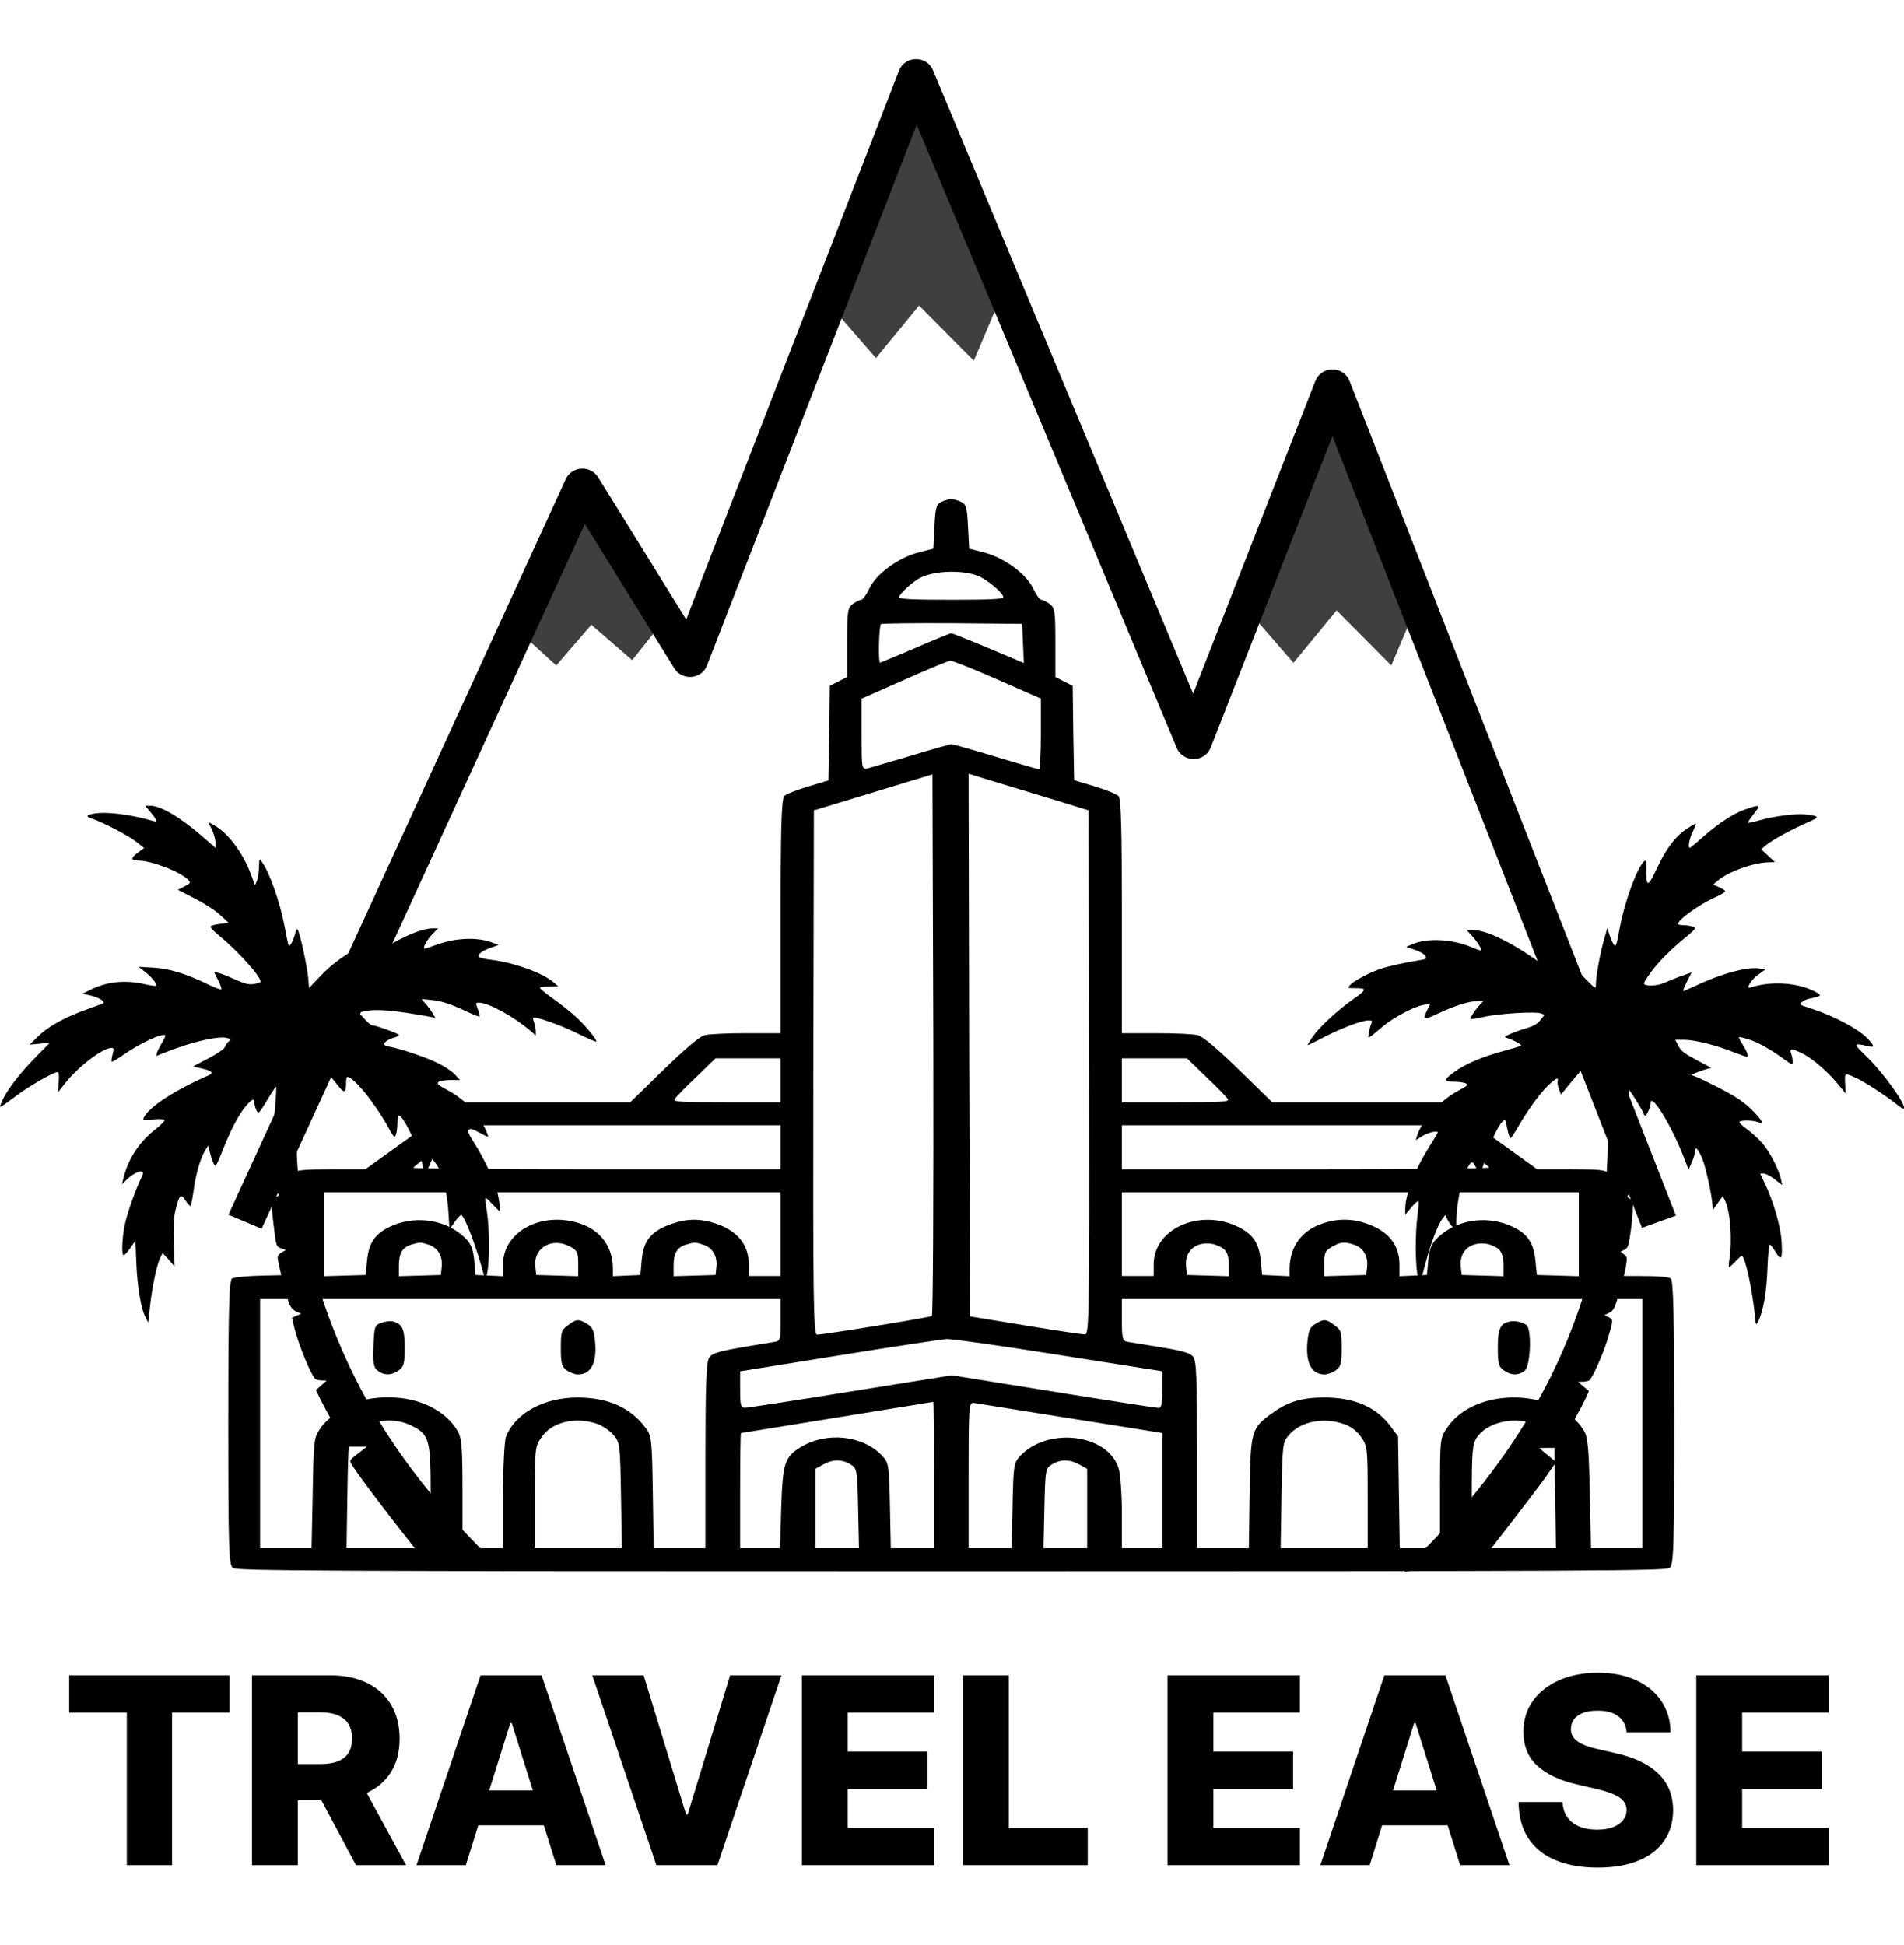 <svg width="934" height="954" viewBox="0 0 934 954" fill="none" xmlns="http://www.w3.org/2000/svg">
<g clip-path="url(#clip0_6_43)">
<path d="M461.525 246.365C459.255 247.598 458.83 249.344 458.404 258.485L457.837 269.167L450.602 271.016C440.671 273.584 429.606 281.698 426.344 288.888C424.925 291.867 423.223 294.229 422.513 294.229C421.804 294.229 419.96 295.154 418.399 296.284C415.846 298.132 415.562 299.673 415.562 315.183V332.13L411.306 334.287L407.051 336.444L406.767 359.657L406.341 382.87L396.411 385.849C391.02 387.492 385.63 389.546 384.778 390.471C383.36 391.806 382.934 405.261 382.934 449.531V506.844H366.053C356.69 506.844 347.469 507.255 345.483 507.871C343.213 508.488 335.553 514.958 325.481 524.819L309.167 540.739H267.034H224.902L202.062 557.173L179.223 573.607H162.767C150.851 573.607 145.886 574.018 144.751 574.943C143.758 575.867 143.048 584.906 142.907 600.929L142.481 625.477L129.146 625.785C121.769 625.888 114.818 626.607 113.825 627.223C112.407 628.045 111.981 641.911 111.981 697.992C111.981 759.928 112.265 767.734 114.251 769.172C116.237 770.61 150.141 770.815 466.632 770.815C783.122 770.815 817.027 770.61 819.013 769.172C820.999 767.734 821.283 759.928 821.283 697.992C821.283 645.301 820.857 628.148 819.581 627.223C818.446 626.402 813.055 625.991 804.827 625.991H791.634L791.209 601.545C790.925 582.646 790.357 576.586 788.797 575.353C787.236 573.915 783.974 573.607 770.497 573.607H754.041L731.202 557.173L708.362 540.739H666.23H624.097L607.783 524.819C597.711 514.958 590.05 508.488 587.781 507.871C585.795 507.255 576.574 506.844 567.211 506.844H550.33V449.531C550.33 405.261 549.904 391.806 548.627 390.471C547.634 389.546 542.385 387.39 536.853 385.746L526.923 382.767L526.497 359.554L526.213 336.444L521.958 334.287L517.702 332.13V315.183C517.702 299.673 517.418 298.132 514.864 296.284C513.304 295.154 511.46 294.229 510.751 294.229C510.041 294.229 508.339 291.867 506.92 288.888C503.658 281.698 492.592 273.584 482.662 271.016L475.427 269.167L474.86 258.485C474.434 249.344 474.009 247.598 471.739 246.365C470.178 245.544 467.909 244.927 466.632 244.927C465.355 244.927 463.085 245.544 461.525 246.365ZM479.541 282.417C483.939 284.061 492.167 290.942 492.167 292.894C492.167 293.921 486.351 294.229 466.632 294.229C448.332 294.229 441.097 293.921 441.097 292.997C441.097 291.353 447.765 285.191 451.878 283.239C458.83 279.952 471.739 279.541 479.541 282.417ZM501.813 315.696L502.239 325.248L495.43 322.372C480.676 316.107 467.341 310.663 466.632 310.663C466.065 310.663 458.262 313.847 449.041 317.853C439.82 321.756 432.018 325.043 431.734 325.043C430.741 325.043 431.167 306.966 432.16 306.144C432.727 305.836 448.474 305.63 467.199 305.733L501.388 306.041L501.813 315.696ZM489.33 333.363L510.609 342.71V360.068C510.609 369.62 510.183 377.426 509.758 377.426C509.332 377.426 499.827 374.653 488.478 371.264C477.271 367.874 467.483 365.101 466.774 365.101C466.065 365.101 457.269 367.566 447.197 370.647C436.983 373.626 427.337 376.502 425.776 376.913C422.655 377.529 422.655 377.529 422.655 360.171V342.71L443.651 333.465C455.141 328.33 465.213 324.119 466.206 324.119C467.199 324.016 477.555 328.227 489.33 333.363ZM457.127 645.609C455.992 646.328 404.213 654.75 400.809 654.75C398.965 654.75 398.823 636.365 398.965 526.154L399.248 397.558L428.33 388.725L457.411 379.891L457.837 512.391C457.978 585.317 457.695 645.198 457.127 645.609ZM517.702 392.525L534.016 397.558L534.299 526.154C534.441 646.02 534.299 654.75 532.171 654.647C530.895 654.647 517.702 652.696 502.806 650.231L475.853 645.814L475.427 512.699L475.144 379.583L488.195 383.589C495.43 385.746 508.764 389.855 517.702 392.525ZM382.934 529.954V540.739H356.548C334.134 540.739 330.304 540.534 330.872 539.301C331.297 538.48 335.979 533.549 341.369 528.516L351.016 519.17H366.904H382.934V529.954ZM591.895 528.516C597.285 533.549 601.967 538.48 602.392 539.301C602.96 540.534 599.13 540.739 576.716 540.739H550.33V529.954V519.17H566.36H582.248L591.895 528.516ZM382.934 562.822V573.607H292.853C243.344 573.607 202.772 573.299 202.772 572.888C202.772 572.477 209.013 567.547 216.532 562.103L230.434 552.038H306.613H382.934V562.822ZM716.59 562.001C724.25 567.547 730.492 572.375 730.492 572.786C730.492 573.299 689.92 573.607 640.411 573.607H550.33V562.822V552.038H626.509H702.83L716.59 562.001ZM382.934 605.448V625.991H375.132H367.33V620.341C367.33 610.687 361.797 603.805 351.016 600.21C343.497 597.745 336.972 597.745 329.453 600.415C319.523 603.907 315.834 608.324 314.841 617.671L314.132 625.477L307.465 625.785L300.655 626.093V622.19C300.513 611.611 294.697 603.599 284.483 600.21C265.758 594.047 246.748 604.113 246.748 620.341V626.093L240.081 625.785L233.272 625.477L232.846 620.855C232.279 612.227 231.002 609.454 226.037 605.448C216.532 597.847 202.63 596.409 191.139 601.853C183.904 605.345 180.925 609.762 180.074 618.287L179.365 625.477L169.151 625.785L158.795 626.093V605.448V584.906H270.865H382.934V605.448ZM774.469 605.448V626.093L764.255 625.785L753.899 625.477L753.19 618.287C752.339 609.762 749.36 605.345 742.125 601.853C730.634 596.409 716.732 597.847 707.227 605.448C702.262 609.454 700.985 612.227 700.418 620.855L699.992 625.477L693.325 625.785L686.516 626.093V620.341C686.516 610.687 680.983 603.805 670.202 600.21C662.967 597.745 656.157 597.745 648.781 600.21C638.567 603.599 632.75 611.611 632.609 622.19V626.093L625.941 625.785L619.132 625.477L618.423 618.287C617.571 609.659 614.592 605.345 607.074 601.751C588.49 592.815 566.076 602.778 565.934 620.033V625.991H558.132H550.33V605.448V584.906H662.399H774.469V605.448ZM210.432 610.687C214.83 612.227 217.241 616.336 216.674 621.471L216.248 625.477L206.034 625.785L195.679 626.093V620.855C195.679 614.795 197.381 611.919 201.779 610.584C206.034 609.351 206.318 609.351 210.432 610.687ZM279.944 611.714C283.206 613.562 283.632 614.59 283.632 619.931V626.093L273.418 625.785L263.062 625.477L262.637 621.471C261.502 612.022 271.006 606.681 279.944 611.714ZM345.199 610.687C349.597 612.227 352.009 616.336 351.441 621.471L351.016 625.477L340.802 625.785L330.446 626.093V620.855C330.446 614.795 332.148 611.919 336.546 610.584C340.802 609.351 341.085 609.351 345.199 610.687ZM600.406 612.843C601.967 614.281 602.818 616.644 602.818 620.547V626.093L592.604 625.785L582.248 625.477L581.823 621.471C580.971 613.973 586.362 609.043 594.306 610.173C596.292 610.481 598.988 611.611 600.406 612.843ZM664.385 610.687C668.783 612.227 671.195 616.336 670.627 621.471L670.202 625.477L659.988 625.785L649.632 626.093V619.931C649.632 614.59 650.057 613.562 653.32 611.714C657.576 609.249 659.42 609.043 664.385 610.687ZM735.174 612.843C736.734 614.281 737.585 616.644 737.585 620.547V626.093L727.371 625.785L717.016 625.477L716.59 621.471C715.739 613.973 721.129 609.043 729.074 610.173C731.06 610.481 733.755 611.611 735.174 612.843ZM382.934 647.56C382.934 657.318 382.792 657.832 379.813 658.345C353.427 662.556 349.597 663.481 347.895 666.049C346.476 668 346.051 679.709 346.051 714.015V759.517H333.425H320.658L320.232 731.99C319.806 706.209 319.665 704.36 316.686 700.457C309.309 690.494 298.386 685.667 283.49 685.564C266.751 685.564 252.706 693.267 248.167 704.874C247.458 707.031 246.748 719.973 246.748 734.044V759.517H236.818H226.888V732.504C226.888 708.674 226.462 705.079 224.193 701.484C216.106 688.645 197.523 682.585 178.372 686.796C170.853 688.44 161.207 694.808 157.093 700.765C153.972 705.387 153.83 706.723 153.404 732.504L152.837 759.517H140.211H127.586V698.403V637.289H255.26H382.934V647.56ZM805.678 698.403V759.517H793.053H780.427L779.86 732.504C779.434 710.831 778.867 704.874 777.022 701.895C764.255 680.942 723.967 679.915 710.064 700.149C706.376 705.49 706.376 705.49 706.376 732.504V759.517H696.588H686.657L686.232 732.093L685.806 704.566L681.692 699.122C674.741 690.083 664.102 685.564 649.632 685.564C639.134 685.564 632.183 687.515 625.09 692.548C613.741 700.457 613.457 701.176 613.032 731.99L612.606 759.517H599.839H587.213V713.502C587.213 674.368 586.93 667.178 585.085 665.33C583.525 663.686 579.411 662.556 569.197 660.913C561.537 659.68 554.16 658.448 552.883 658.242C550.613 657.729 550.33 656.291 550.33 647.458V637.289H678.004H805.678V698.403ZM519.404 664.713L570.19 672.725V681.661C570.19 688.44 569.764 690.7 568.346 690.7C567.353 690.7 544.088 687.105 516.709 682.688L466.916 674.676L417.548 682.585C390.311 687.002 366.904 690.597 365.627 690.597C363.358 690.7 363.074 689.57 363.074 681.661V672.725L411.732 664.919C438.402 660.605 462.234 657.01 464.504 656.907C466.916 656.804 491.599 660.297 519.404 664.713ZM458.12 723.568V759.517H447.623H436.983L436.558 738.666C436.132 718.535 435.99 717.61 432.727 714.118C423.223 704.052 405.348 702.203 392.581 710.01C384.92 714.734 383.927 717.918 383.218 739.693L382.651 759.517H372.862H363.074V731.271C363.074 715.761 363.216 703.025 363.499 703.025C364.067 702.922 457.411 687.824 457.837 687.721C457.978 687.618 458.12 703.744 458.12 723.568ZM521.958 695.322C544.939 698.917 565.225 702.203 567.069 702.511L570.19 703.025V731.271V759.517H560.26H550.33V742.569C550.33 733.325 549.62 723.362 548.769 720.486C543.804 703.539 514.297 699.738 500.537 714.118C497.274 717.61 497.132 718.535 496.706 738.666L496.281 759.517H485.641H475.144V723.67C475.144 690.083 475.285 687.824 477.697 688.234C478.974 688.44 498.976 691.624 521.958 695.322ZM201.495 699.225C210.716 703.641 211.283 705.696 211.283 734.044V759.517H190.713H170.002L170.427 732.401C170.853 707.031 170.995 705.182 173.69 703.025C181.493 696.554 192.841 695.013 201.495 699.225ZM292.995 698.506C295.548 699.43 299.237 701.895 300.939 703.949C304.06 707.544 304.202 708.674 304.627 733.531L305.053 759.517H283.774H262.353V734.558C262.353 710.728 262.495 709.393 265.616 705.079C270.723 697.581 282.213 694.808 292.995 698.506ZM659.562 698.711C662.825 699.841 665.662 702.101 667.79 705.079C670.769 709.393 670.911 710.728 670.911 734.558V759.517H649.49H628.211L628.637 733.531C629.062 708.777 629.204 707.442 632.325 703.949C637.999 697.273 649.49 695.013 659.562 698.711ZM751.488 698.3C753.616 699.122 756.878 700.971 758.864 702.511L762.411 705.285L762.836 732.401L763.262 759.517H742.55H721.981V734.044C721.981 711.961 722.264 708.263 724.534 705.079C729.357 697.992 742.125 694.808 751.488 698.3ZM417.123 718.329C420.385 720.281 420.527 720.692 420.953 739.899L421.378 759.517H410.739H399.958V740.104V720.589L403.646 718.535C408.327 715.864 412.867 715.761 417.123 718.329ZM529.618 718.535L533.306 720.589V740.104V759.517H522.525H511.885L512.311 739.899C512.737 720.692 512.878 720.281 516.141 718.329C520.397 715.761 524.937 715.864 529.618 718.535Z" fill="black"/>
<path d="M187.025 648.998C183.762 650.128 183.621 650.744 183.195 660.297C182.911 668.616 183.195 670.773 185.181 672.314C188.302 674.882 192.132 674.779 195.679 672.211C198.09 670.465 198.516 668.822 198.516 661.118C198.516 651.977 197.381 649.512 192.7 648.279C191.423 647.971 188.869 648.279 187.025 648.998Z" fill="black"/>
<path d="M278.667 650.128C275.404 652.388 275.12 653.415 275.12 661.426C275.12 668.822 275.546 670.465 277.958 672.211C279.518 673.341 282.072 674.265 283.49 674.265C290.016 674.265 292.995 668.411 291.86 657.626C291.293 652.696 290.583 650.95 288.03 649.512C283.774 646.944 282.781 647.047 278.667 650.128Z" fill="black"/>
<path d="M645.235 649.512C642.681 650.95 641.972 652.696 641.404 657.626C640.269 668.411 643.248 674.265 649.774 674.265C651.193 674.265 653.746 673.341 655.307 672.211C657.718 670.465 658.144 668.822 658.144 661.426C658.144 653.415 657.86 652.388 654.597 650.128C650.483 647.047 649.49 646.944 645.235 649.512Z" fill="black"/>
<path d="M740.423 648.382C735.883 649.307 734.749 652.08 734.749 661.118C734.749 668.822 735.174 670.465 737.586 672.211C741.132 674.779 744.962 674.882 747.942 672.417C750.921 670.054 751.488 651.463 748.651 649.923C745.956 648.382 742.835 647.766 740.423 648.382Z" fill="black"/>
<path d="M855.846 397.174C850.22 399.152 842.768 404.057 834.785 411.099C831.82 413.789 829.159 415.926 828.931 415.926C827.866 415.926 828.626 411.574 830.375 408.013C831.44 405.798 832.048 404.057 831.82 404.057C831.516 404.057 829.615 405.165 827.562 406.51C821.86 410.308 817.374 416.242 812.888 425.816C808.326 435.469 807.565 435.548 807.565 426.449C807.565 422.651 807.413 421.781 806.653 422.414C803.156 425.42 797.149 441.72 794.64 454.696C792.891 464.19 792.739 464.507 791.751 463.478C791.219 462.925 790.306 460.867 789.622 458.889L788.481 455.25L786.809 461.105C784.908 467.672 782.855 479.145 782.855 482.943C782.855 485.395 782.855 485.395 776.544 478.986C770.766 473.052 760.197 465.536 756.168 464.428C754.799 464.032 754.799 464.111 756.32 467.672C758.905 473.843 758.068 474.16 751.302 469.413C739.897 461.5 728.568 456.278 722.637 456.278H719.444L722.181 459.206C724.842 462.212 726.971 465.615 726.439 466.248C726.287 466.406 724.082 465.694 721.649 464.586C712.297 460.709 700.436 460.076 693.137 463.083L689.791 464.507L694.125 466.01C696.558 466.802 698.839 468.147 699.219 468.938C699.904 470.283 699.676 470.52 697.547 470.837C687.815 472.498 681.276 473.923 677.094 475.347C671.316 477.325 664.093 481.202 662.268 483.259C660.975 484.683 661.051 484.762 664.473 484.762C670.783 484.762 670.631 485.395 663.636 490.301C655.729 495.919 646.833 504.227 643.716 508.895C642.423 510.794 641.435 512.455 641.435 512.693C641.435 512.851 645.084 511.11 649.57 508.737C658.542 504.147 668.046 500.587 671.316 500.587C673.064 500.587 673.292 500.824 672.76 501.932C672.38 502.723 671.772 504.78 671.544 506.442C670.859 510.002 670.479 510.161 678.387 503.514C683.785 499.004 693.745 493.703 698.383 492.991L701.653 492.437L700.512 494.732C697.623 500.666 697.775 500.745 705.834 497.026C713.97 493.228 720.889 491.092 724.994 491.092H727.656L725.299 493.624C723.322 495.919 721.269 499.084 721.269 499.954C721.269 500.112 724.234 499.637 727.96 498.846C735.335 497.185 753.43 496.077 756.016 497.185L757.688 497.818L755.635 500.429C754.115 502.328 752.29 503.356 748.64 504.464C745.903 505.255 742.33 506.521 740.657 507.312C737.692 508.657 737.692 508.737 739.517 509.29C742.254 510.082 746.588 512.534 746.131 512.93C745.979 513.167 742.026 514.354 737.388 515.62C726.971 518.469 718.836 521.95 713.59 525.748C708.039 529.783 707.963 530.653 713.285 530.653C715.642 530.653 718.228 531.049 719.064 531.445C720.356 532.236 719.9 532.632 715.186 535.163C706.214 539.99 697.167 550.039 695.038 557.476L694.505 559.296L697.851 557.239C700.816 555.498 705.302 554.469 705.302 555.577C705.302 555.735 703.401 558.979 701.044 562.698C693.973 574.013 689.335 586.039 689.335 593.16V595.93L692.301 592.369C693.897 590.391 695.494 589.046 695.798 589.283C696.026 589.6 695.874 592.844 695.342 596.404C694.125 605.266 694.277 621.882 695.57 626.313L696.558 629.794L699.067 620.537C701.729 610.488 705.226 600.993 707.507 597.987L708.952 596.088L710.092 598.382C710.7 599.648 711.917 601.389 712.829 602.18L714.426 603.684V598.936C714.426 591.974 716.479 580.817 718.76 575.595C721.573 569.028 722.181 568.791 724.234 573.142L725.983 576.861L728.416 569.028C731.153 560.245 734.803 552.333 737.008 550.276C738.452 548.931 738.452 549.01 739.365 553.599C739.897 556.21 740.581 558.346 740.961 558.346C741.265 558.346 743.014 555.735 744.839 552.57C749.477 544.5 755.407 536.35 759.513 532.394C763.315 528.834 764.683 528.201 764.075 530.495C763.923 531.286 764.227 533.106 764.759 534.451L765.748 536.983L770.766 530.812C776.848 523.295 782.171 518.548 783.843 519.26C785.212 519.735 785.44 520.842 787.037 531.682C790.686 557.555 788.405 591.103 781.03 620.458C768.181 671.254 741.189 717.145 699.219 759.634C687.891 771.107 687.663 771.344 690.552 770.87C692.225 770.632 700.36 770.158 708.724 769.92L723.93 769.366L726.211 766.439C749.553 736.293 756.548 727.194 759.589 722.605L763.315 717.225L761.11 715.405C759.893 714.455 758.068 712.873 757.004 712.003L755.103 710.341L759.817 710.262H764.455L769.777 700.925C772.743 695.862 776.088 689.611 777.305 687.079L779.434 682.411L776.772 680.195L774.111 677.901L776.392 677.822C777.685 677.822 779.053 677.505 779.586 677.189C781.03 676.239 786.276 664.608 788.405 657.645C791.523 647.518 791.523 647.359 789.09 646.173L787.037 645.223L789.394 644.036C791.523 642.928 792.055 641.9 794.108 635.016C795.4 630.744 796.921 624.889 797.453 622.04C798.29 616.897 798.29 616.66 796.617 615.394L794.944 614.049L796.769 613.178C798.366 612.387 798.822 611.359 799.506 606.928C800.799 599.332 801.483 588.413 800.647 588.413C800.266 588.413 799.43 588.097 798.898 587.701C797.985 587.068 798.061 586.672 799.658 585.406C801.407 583.903 801.483 583.349 801.711 573.063L802.015 562.303L799.886 561.511C797.909 560.72 797.909 560.641 799.202 559.138C800.494 557.634 800.494 556.764 799.658 546.399C799.202 540.227 798.898 535.005 799.126 534.847C799.43 534.451 806.425 545.687 806.425 546.636C806.425 546.953 806.729 547.269 807.109 547.269C807.87 547.269 809.694 542.997 809.694 541.256C809.694 535.48 819.807 551.858 825.889 567.445L828.322 573.775L829.919 570.215C830.755 568.237 831.516 565.863 831.516 564.834C831.516 562.065 832.96 563.489 835.013 568.316C836.686 572.351 839.499 584.932 840.031 590.787L840.259 593.556L842.692 590.154L845.125 586.751L846.19 588.967C848.775 594.189 849.839 608.352 848.319 617.926C848.015 619.983 847.939 621.644 848.243 621.644C848.471 621.644 849.839 620.379 851.284 618.875C852.729 617.372 854.097 616.106 854.401 616.106C855.998 616.106 859.496 632.01 860.864 645.302C861.32 650.366 861.396 650.366 862.461 648.309C864.97 643.324 866.643 633.829 867.023 622.198C867.251 615.789 867.783 610.567 868.163 610.567C868.467 610.567 869.836 612.229 871.052 614.286C873.866 618.875 874.474 617.767 873.942 608.748C873.485 601.626 869.836 588.967 865.73 580.58L863.449 575.753H865.274C866.262 575.753 868.695 577.019 870.672 578.602L874.246 581.371L873.714 578.76C872.877 574.25 868.163 564.993 864.59 560.957C862.765 558.742 859.343 555.656 857.062 553.995C854.705 552.333 853.033 550.671 853.261 550.355C853.793 549.406 859.876 549.485 862.233 550.434C865.578 551.7 864.59 549.643 859.343 544.421C855.618 540.781 852.196 538.407 844.745 534.451C839.347 531.603 833.721 528.913 832.276 528.359L829.615 527.33L831.896 526.302C833.188 525.748 835.393 524.957 836.838 524.561L839.499 523.849L832.2 519.972C826.269 516.807 824.673 515.62 823.38 513.088L821.784 510.082H826.193C831.364 510.082 842.388 512.851 850.828 516.332C854.173 517.598 857.062 518.627 857.215 518.389C857.747 517.836 856.606 515.066 854.629 512.06C853.565 510.398 852.881 508.974 853.033 508.816C853.185 508.657 855.162 509.053 857.443 509.765C862.157 511.189 867.859 514.354 874.702 519.26C879.264 522.583 879.416 522.662 879.416 520.763C879.416 519.735 879.112 517.994 878.656 516.886C877.667 514.196 878.96 514.196 884.358 516.886C889.376 519.497 896.523 525.669 901.617 531.84L905.419 536.509L905.115 531.603C904.887 526.064 904.659 526.143 911.197 529.15C914.695 530.733 925.948 538.091 930.586 541.889C932.182 543.234 933.627 544.104 933.855 543.867C935.452 542.285 923.515 525.748 914.999 517.677C909.145 512.06 909.221 511.506 916.14 513.167C919.865 514.117 919.713 513.167 915.455 508.816C911.274 504.701 900.021 498.688 890.213 495.365C886.563 494.178 883.446 493.07 883.294 492.912C882.457 492.279 885.27 490.301 887.703 489.905C889.224 489.589 891.125 489.114 891.961 488.798C893.33 488.244 893.102 487.927 890.289 486.424C881.773 481.993 868.771 481.123 858.659 484.446C856.15 485.237 859.267 480.252 862.841 477.879L865.958 475.663L863.449 475.189C857.823 474.002 844.669 477.483 831.972 483.496C828.626 485.079 825.813 486.266 825.661 486.107C825.509 485.949 826.421 483.813 827.638 481.36L829.843 477.008L824.749 478.828C822.012 479.778 818.134 481.36 816.233 482.23C812.736 483.813 806.425 483.892 806.425 482.389C806.425 482.072 807.87 479.699 809.694 477.167C813.268 472.182 819.427 465.931 826.878 459.839C829.463 457.782 831.516 455.803 831.516 455.487C831.516 454.696 828.626 453.905 825.661 453.905C824.293 453.905 823.152 453.588 823.152 453.272C823.152 451.135 833.949 443.46 841.704 440.058C844.441 438.871 846.494 437.526 846.266 437.131C845.962 436.656 844.593 435.785 843.073 435.152L840.411 433.966L842.616 432.067C847.787 427.636 860.256 423.126 867.783 423.047L870.672 422.968L867.327 419.803L863.905 416.638L866.186 414.739C869.076 412.207 879.036 406.827 886.487 403.583C892.95 400.813 892.874 400.418 885.499 399.547C880.632 399.073 870.064 400.418 862.689 402.554C859.952 403.345 857.595 403.82 857.443 403.662C857.291 403.424 858.431 401.763 859.952 399.785C861.472 397.886 862.689 396.066 862.689 395.829C862.689 395.037 860.94 395.354 855.846 397.174Z" fill="black"/>
<path d="M73.972 398.613C77.023 402.255 77.404 403.522 75.421 402.889C62.302 398.929 47.582 397.583 43.234 400.038C42.472 400.434 43.082 400.909 45.141 401.622C50.556 403.443 63.294 410.095 67.031 413.104L70.692 416.034L67.565 418.33C64.056 420.943 64.133 422.21 67.87 422.21C74.429 422.21 88.997 427.912 92.353 431.712C93.573 433.138 93.497 433.296 90.446 434.88L87.243 436.543L95.556 440.819C100.514 443.353 105.548 446.6 107.989 448.896L112.107 452.697L108.065 453.251C105.853 453.489 103.718 454.043 103.336 454.439C102.955 454.835 104.556 456.656 107.073 458.636C116.379 466.238 127.819 478.828 127.819 481.6C127.819 481.917 126.37 482.392 124.692 482.708C122.099 483.104 120.421 482.788 115.311 480.491C111.955 478.987 108.218 477.482 106.997 477.245L104.938 476.69L106.921 480.729C108.065 482.946 108.751 485.005 108.523 485.322C108.218 485.559 105.319 484.53 102.116 482.946C91.209 477.641 83.124 475.186 75.192 474.711L67.946 474.315L71.15 476.769C74.277 479.145 77.251 482.867 76.565 483.58C76.412 483.817 73.819 483.421 70.921 482.788C61.234 480.65 52.616 481.521 44.684 485.401L40.489 487.46L44.607 488.41C48.268 489.281 51.7 491.34 50.709 492.132C50.556 492.29 47.124 493.557 43.158 494.982C32.099 498.862 23.709 503.455 18.828 508.286L14.556 512.482L19.514 512.007L24.472 511.532L18.37 517.709C8.989 527.211 2.506 535.842 0.446 541.465C-0.469 543.84 -0.85 544.078 8.378 537.268C14.861 532.437 26.302 525.944 28.209 525.944C28.895 525.944 29.048 527.37 28.819 530.854L28.438 535.842L32.099 531.25C38.353 523.252 50.404 514.066 54.675 514.066C55.819 514.066 55.895 514.462 55.209 517.234C54.751 519.055 54.599 520.639 54.751 520.797C54.98 521.035 57.497 519.609 60.395 517.55C68.785 511.691 79.768 506.623 81.065 507.969C81.218 508.206 80.531 509.711 79.54 511.453C78.472 513.116 77.404 515.254 77.099 516.204L76.641 518.026L81.828 515.967C94.489 510.978 107.302 508.048 111.497 509.236C113.328 509.711 113.404 509.869 112.184 510.899C111.497 511.532 110.582 512.72 110.277 513.67C109.895 514.621 106.768 516.838 102.192 519.213L94.641 523.173L98.76 524.123C104.023 525.311 105.09 526.34 102.192 527.607C85.946 534.655 73.285 542.89 70.54 548.196C69.929 549.542 70.234 549.542 75.116 549.146C77.938 548.908 80.531 548.987 80.76 549.383C80.989 549.779 78.929 551.917 76.184 554.055C68.099 560.39 62.607 568.942 60.395 578.603L59.785 580.979L61.997 578.841C64.743 576.148 68.251 574.248 69.548 574.802C70.387 575.119 70.387 575.594 69.472 577.494C66.879 582.642 62.76 594.044 61.387 599.983C59.938 606.477 59.48 615.029 60.548 615.741C60.929 615.979 62.379 614.474 63.828 612.416L66.421 608.694L66.879 619.78C67.412 631.579 69.09 641.714 71.302 646.149L72.675 648.841L73.59 640.685C74.658 631.104 76.946 620.334 78.624 617.008L79.768 614.712L82.743 617.959L85.641 621.284L85.26 609.802C85.031 600.854 85.184 597.291 86.175 593.332C87.929 586.126 88.692 585.413 90.98 588.897C91.972 590.402 93.04 591.669 93.345 591.669C93.65 591.669 94.336 588.501 94.87 584.7C95.938 576.465 98.15 568.626 100.438 564.745L102.116 561.974L103.031 565.537C103.489 567.517 104.328 569.972 104.862 570.922C105.777 572.664 106.006 572.268 109.133 564.508C113.099 554.372 117.218 546.533 120.726 542.494C123.777 538.931 124.768 538.693 124.768 541.148C124.845 542.177 125.302 543.761 125.836 544.79C126.751 546.612 126.904 546.453 130.946 539.881C133.158 536.159 135.218 533.071 135.446 533.071C135.675 533.071 135.37 538.456 134.76 545.107C133.692 556.985 133.692 557.144 135.294 558.49C137.048 559.915 136.743 560.786 134.607 560.786C132.396 560.786 131.862 566.725 132.929 578.445C133.311 583.117 133.616 583.988 135.218 584.78C137.506 585.809 137.429 586.601 134.989 587.234C132.929 587.789 132.929 587.868 133.387 593.49C133.692 596.658 134.302 601.963 134.76 605.368C135.599 611.307 135.751 611.703 137.963 612.416L140.251 613.287L138.192 614.395C137.124 614.95 136.209 616.137 136.209 617.008C136.209 619.067 140.48 636.171 141.853 639.576C142.616 641.398 143.836 642.744 145.362 643.457L147.802 644.486L145.514 645.436L143.226 646.466L144.294 650.979C146.048 658.74 152.76 675.21 154.819 676.556C155.277 676.873 156.726 677.19 157.946 677.19L160.235 677.269L157.641 679.566L154.972 681.941L157.794 687.643C159.396 690.81 162.751 697.066 165.421 701.5L170.15 709.656H175.107H179.989L175.718 712.982C171.828 715.912 171.446 716.387 172.209 717.892C173.963 721.297 189.751 742.281 204.396 760.652L211.26 769.204L215.531 768.729C219.574 768.254 237.497 769.284 244.057 770.392L247.031 770.867L240.701 764.612C200.735 725.335 175.412 686.771 159.472 641.002C147.268 606.16 142.387 561.578 147.268 529.903C148.794 520.243 149.48 518.026 151.006 518.026C152.531 518.026 160.845 526.103 165.192 531.804C168.853 536.555 169.768 536.476 169.768 531.25C169.768 529.666 170.073 528.32 170.379 528.32C173.658 528.32 184.565 542.019 191.124 554.214C192.116 556.114 193.184 557.619 193.489 557.619C194.251 557.619 194.938 554.53 194.938 550.65C194.938 548.829 195.319 547.324 195.701 547.324C197.989 547.324 205.692 563.795 207.523 572.427C208.209 575.832 208.896 575.673 210.65 571.793L212.023 568.546L213.777 570.764C216.751 574.565 219.345 584.7 219.955 594.44L220.489 603.151L223.082 599.429C224.531 597.37 225.98 595.866 226.362 596.103C228.268 597.37 233.684 611.703 237.421 625.719L238.184 628.49L239.023 624.294C240.243 618.75 240.09 602.359 238.87 594.44C238.26 590.956 237.955 587.947 238.184 587.709C238.336 587.472 239.862 588.818 241.54 590.719C243.218 592.54 244.743 594.044 245.048 594.044C245.735 594.044 244.591 586.363 243.294 582.246C241.616 577.098 236.582 566.883 232.54 560.549C229.87 556.431 229.26 554.926 229.946 554.214C230.633 553.501 231.929 553.818 235.362 555.718C239.709 558.094 239.785 558.094 239.099 556.352C235.972 547.72 228.955 539.881 219.879 534.971C214.845 532.279 214.082 531.566 215.074 530.775C215.76 530.22 218.277 529.824 220.946 529.824H225.675L223.158 527.132C221.785 525.627 218.201 523.252 215.226 521.747C209.811 518.976 197.074 514.621 191.658 513.591C190.133 513.354 188.607 512.799 188.455 512.403C187.921 511.611 190.819 509.553 193.641 508.919C194.785 508.602 195.701 508.048 195.701 507.731C195.701 507.098 184.26 502.98 182.582 502.98C182.048 502.98 180.294 501.555 178.768 499.813L175.946 496.724L178.768 496.091C184.489 494.824 193.184 495.537 211.336 498.862L213.548 499.258L212.175 496.962C211.413 495.695 209.887 493.636 208.743 492.369L206.76 490.073L211.336 490.548C216.599 491.023 221.099 492.528 229.184 496.328C232.311 497.833 234.98 498.862 235.209 498.625C235.438 498.387 235.057 496.804 234.37 495.062C233.226 491.894 233.226 491.894 234.98 491.894C239.633 491.894 251.913 498.625 260.379 505.831L262.819 507.969V505.91C262.819 504.801 262.438 502.901 262.057 501.713C261.599 500.525 261.37 499.496 261.523 499.338C262.362 498.387 274.87 502.822 283.031 506.86C288.294 509.473 292.565 511.295 292.565 510.899C292.565 509.553 286.616 502.505 282.116 498.467C279.599 496.17 274.565 492.211 270.98 489.677C267.319 487.064 264.574 484.767 264.879 484.451C265.107 484.213 267.243 483.975 269.607 483.975L273.879 483.896L271.591 481.917C266.48 477.403 252.065 472.177 240.853 470.831C238.336 470.593 235.819 470.039 235.285 469.643C233.684 468.613 235.972 466.634 240.701 464.971L244.667 463.545L240.624 462.12C233.913 459.744 223.692 460.14 215.15 463.149C211.413 464.496 208.209 465.525 208.057 465.367C207.446 464.812 209.658 460.774 212.099 458.319L214.845 455.468H212.251C206.226 455.468 194.862 460.615 183.497 468.455C179.989 470.91 177.014 472.731 176.785 472.493C176.251 472.018 178.082 465.683 179.074 464.337C180.218 462.912 179.302 463.149 174.879 465.446C168.167 469.009 161.989 473.681 156.726 479.303L151.616 484.688L151.158 479.383C150.624 473.998 147.268 458.398 146.124 456.26C145.667 455.468 145.285 456.023 144.675 458.319C144.218 460.061 143.379 462.12 142.768 462.991C141.777 464.416 141.701 464.416 141.319 462.912C141.09 462.12 140.328 458.398 139.641 454.677C137.277 442.244 132.167 427.832 128.277 422.606C127.209 421.102 127.133 421.26 127.057 425.378C126.98 427.753 126.599 430.762 126.065 432.029L125.073 434.326L122.938 428.545C118.895 417.855 111.497 408.194 104.48 404.552L102.116 403.285L103.946 406.927C104.862 408.986 105.701 411.837 105.701 413.262V415.954L99.446 410.491C88.463 400.988 78.853 395.287 73.819 395.287H71.226L73.972 398.613Z" fill="black"/>
<path d="M253.46 308.757L272.871 326.452L290.076 306.477L310.11 323.847L326.182 303.709L285.718 238.411L253.46 308.757Z" fill="#403F3F"/>
<path d="M410.28 153.3L429.692 175.663L450.858 149.88L477.683 176.965L490.869 145.863L446.047 48.92L410.28 153.3Z" fill="#403F3F"/>
<path d="M615.092 302.786L634.503 325.149L655.669 299.42L682.494 326.451L695.681 295.349L650.859 198.46L615.092 302.786Z" fill="#403F3F"/>
<path fill-rule="evenodd" clip-rule="evenodd" d="M449.277 29.001C452.949 28.957 456.271 31.085 457.635 34.356L585.28 340.269L645.312 186.729C646.613 183.403 649.928 181.2 653.632 181.2C657.335 181.2 660.651 183.403 661.951 186.729L822.11 596.377L805.471 602.361L653.631 213.992L593.869 366.842C592.581 370.136 589.315 372.333 585.647 372.371C581.979 372.41 578.663 370.283 577.301 367.016L449.69 61.186L346.791 326.545C345.598 329.621 342.67 331.767 339.262 332.062C335.853 332.357 332.572 330.749 330.824 327.927L286.898 257.002L128.316 602.8L112.049 595.938L277.585 234.979C278.925 232.057 281.856 230.098 285.178 229.904C288.501 229.71 291.657 231.313 293.357 234.058L336.613 303.9L441.058 34.551C442.338 31.25 445.604 29.044 449.277 29.001Z" fill="black"/>
<path d="M33.938 840.182V821.909H112.619V840.182H84.392V915H62.21V840.182H33.938ZM123.608 915V821.909H162.062C169.032 821.909 175.047 823.167 180.108 825.682C185.199 828.167 189.123 831.742 191.881 836.409C194.638 841.045 196.017 846.545 196.017 852.909C196.017 859.364 194.608 864.848 191.79 869.364C188.972 873.848 184.972 877.273 179.79 879.636C174.608 881.97 168.472 883.136 161.381 883.136H137.062V865.409H157.199C160.593 865.409 163.426 864.97 165.699 864.091C168.002 863.182 169.744 861.818 170.926 860C172.108 858.152 172.699 855.788 172.699 852.909C172.699 850.03 172.108 847.652 170.926 845.773C169.744 843.864 168.002 842.439 165.699 841.5C163.396 840.53 160.563 840.045 157.199 840.045H146.108V915H123.608ZM176.017 872.455L199.199 915H174.653L151.926 872.455H176.017ZM228.494 915H204.312L235.722 821.909H265.676L297.085 915H272.903L251.04 845.364H250.312L228.494 915ZM225.267 878.364H275.812V895.455H225.267V878.364ZM315.744 821.909L336.562 890.091H337.335L358.153 821.909H383.335L351.926 915H321.972L290.562 821.909H315.744ZM393.358 915V821.909H458.267V840.182H415.858V859.273H454.949V877.591H415.858V896.727H458.267V915H393.358ZM472.358 915V821.909H494.858V896.727H533.585V915H472.358ZM572.733 915V821.909H637.642V840.182H595.233V859.273H634.324V877.591H595.233V896.727H637.642V915H572.733ZM671.869 915H647.688L679.097 821.909H709.051L740.46 915H716.278L694.415 845.364H693.688L671.869 915ZM668.642 878.364H719.188V895.455H668.642V878.364ZM797.926 849.818C797.623 846.485 796.275 843.894 793.881 842.045C791.517 840.167 788.138 839.227 783.744 839.227C780.835 839.227 778.411 839.606 776.472 840.364C774.532 841.121 773.078 842.167 772.108 843.5C771.138 844.803 770.638 846.303 770.608 848C770.547 849.394 770.82 850.621 771.426 851.682C772.063 852.742 772.972 853.682 774.153 854.5C775.366 855.288 776.82 855.985 778.517 856.591C780.214 857.197 782.123 857.727 784.244 858.182L792.244 860C796.85 861 800.911 862.333 804.426 864C807.972 865.667 810.941 867.652 813.335 869.955C815.759 872.258 817.593 874.909 818.835 877.909C820.078 880.909 820.714 884.273 820.744 888C820.714 893.879 819.229 898.924 816.29 903.136C813.35 907.348 809.123 910.576 803.608 912.818C798.123 915.061 791.502 916.182 783.744 916.182C775.956 916.182 769.169 915.015 763.381 912.682C757.593 910.348 753.093 906.803 749.881 902.045C746.669 897.288 745.017 891.273 744.926 884H766.472C766.653 887 767.456 889.5 768.881 891.5C770.305 893.5 772.259 895.015 774.744 896.045C777.259 897.076 780.169 897.591 783.472 897.591C786.502 897.591 789.078 897.182 791.199 896.364C793.35 895.545 795.002 894.409 796.153 892.955C797.305 891.5 797.896 889.833 797.926 887.955C797.896 886.197 797.35 884.697 796.29 883.455C795.229 882.182 793.593 881.091 791.381 880.182C789.199 879.242 786.411 878.379 783.017 877.591L773.29 875.318C765.229 873.47 758.881 870.485 754.244 866.364C749.608 862.212 747.305 856.606 747.335 849.545C747.305 843.788 748.85 838.742 751.972 834.409C755.093 830.076 759.411 826.697 764.926 824.273C770.441 821.848 776.729 820.636 783.79 820.636C791.002 820.636 797.259 821.864 802.562 824.318C807.896 826.742 812.032 830.152 814.972 834.545C817.911 838.939 819.411 844.03 819.472 849.818H797.926ZM832.108 915V821.909H897.017V840.182H854.608V859.273H893.699V877.591H854.608V896.727H897.017V915H832.108Z" fill="black"/>
</g>
<defs>
<clipPath id="clip0_6_43">
<rect width="934" height="954" fill="white"/>
</clipPath>
</defs>
</svg>
